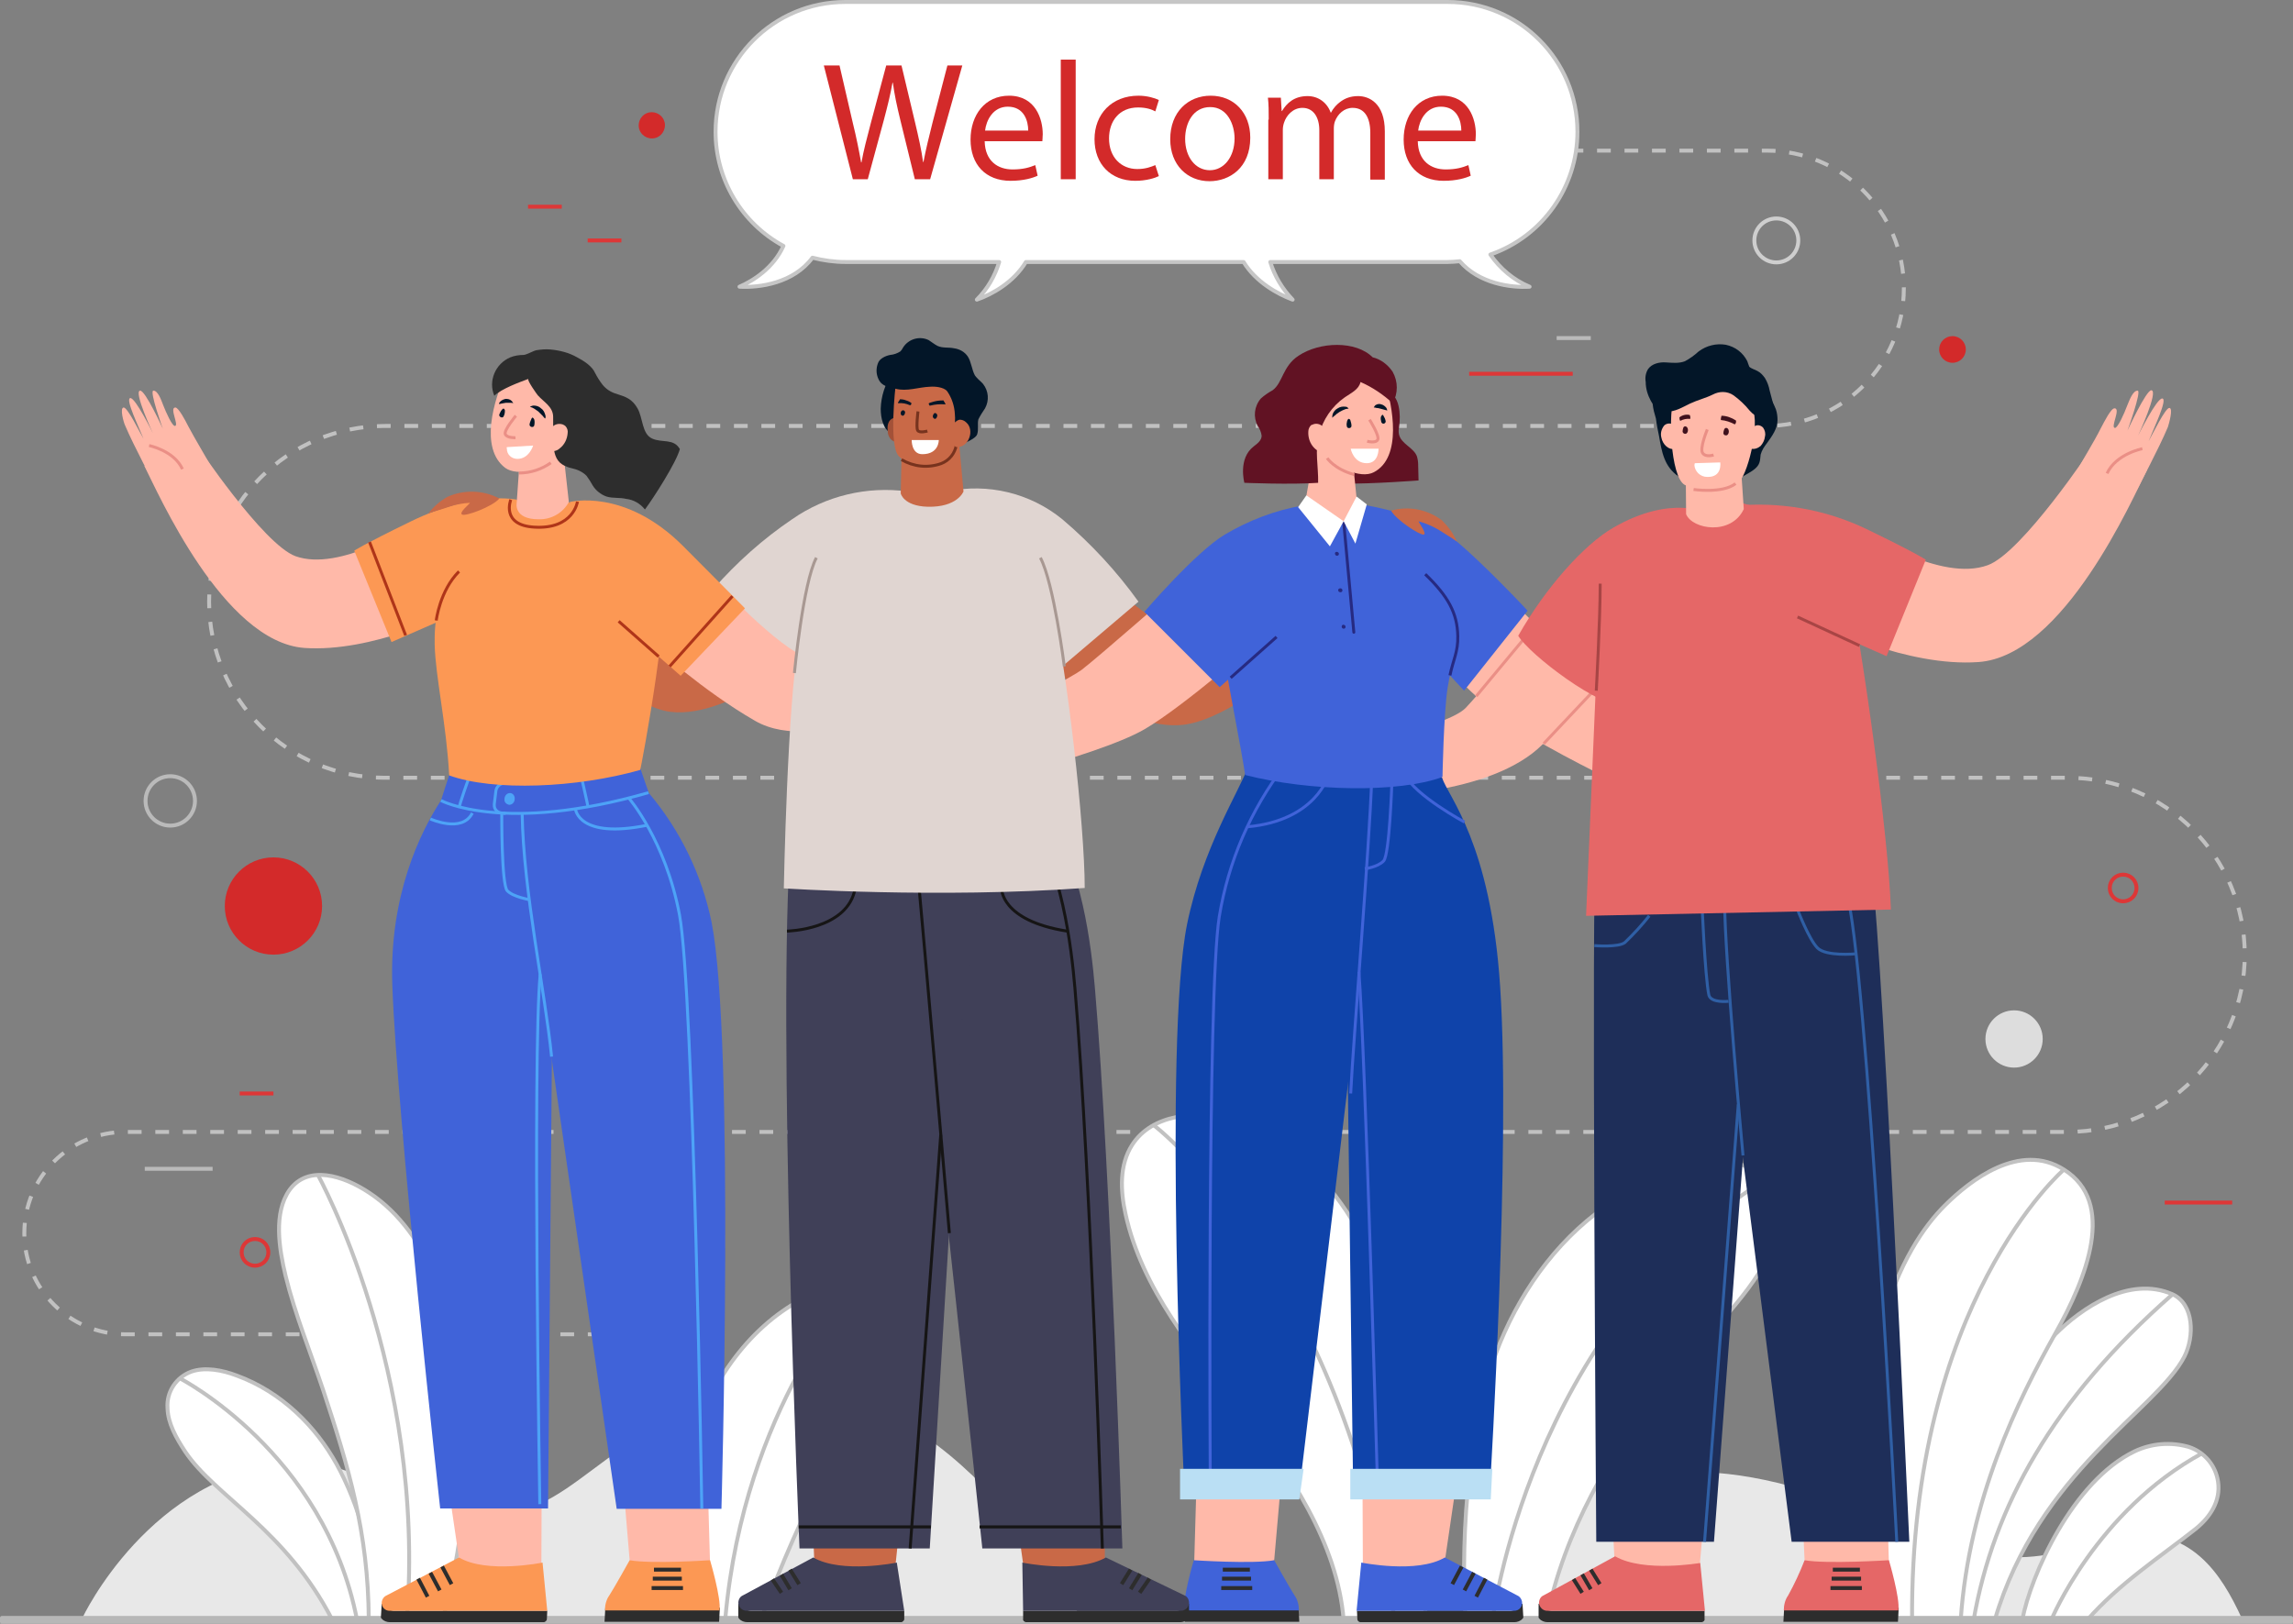 <?xml version="1.0" encoding="utf-8"?>
<!-- Generator: Adobe Illustrator 23.0.0, SVG Export Plug-In . SVG Version: 6.00 Build 0)  -->
<svg version="1.1" id="OBJECTS" xmlns="http://www.w3.org/2000/svg" xmlns:xlink="http://www.w3.org/1999/xlink" x="0px" y="0px"
	 viewBox="0 0 584.5 414" style="enable-background:new 0 0 584.5 414;" xml:space="preserve">
<rect x="0" y="0" width="584.5" height="414" fill="#808080" stroke="none"/>
<style type="text/css">
	.st0{fill:#E8E8E8;}
	.st1{fill:none;stroke:#C1C1C1;stroke-linejoin:round;stroke-dasharray:3.5,3.5;}
	.st2{fill:#D32A2A;}
	.st3{fill:#DDDDDD;}
	.st4{fill:none;stroke:#99BFE3;stroke-linejoin:round;}
	.st5{fill:none;stroke:#CECECE;stroke-linejoin:round;}
	.st6{fill:none;stroke:#BABABA;stroke-linejoin:round;}
	.st7{fill:none;stroke:#DD3737;stroke-linejoin:round;}
	.st8{fill:#FFFFFF;stroke:#C1C1C1;stroke-linejoin:round;}
	.st9{fill:none;stroke:#C1C1C1;stroke-linejoin:round;}
	.st10{fill:none;stroke:#B7B7B7;stroke-linejoin:round;}
	.st11{fill:#2D2D2D;}
	.st12{fill:#FFB9A9;}
	.st13{fill:#E56767;}
	.st14{fill:none;stroke:#2D2D2D;stroke-linejoin:round;}
	.st15{fill:#031628;}
	.st16{fill:none;stroke:#EA8F86;stroke-width:0.75;stroke-linejoin:round;}
	.st17{fill:#1E2E59;}
	.st18{fill:none;stroke:#2F5FA5;stroke-width:0.75;stroke-linejoin:round;}
	.st19{fill:none;stroke:#A84545;stroke-width:0.75;stroke-linejoin:round;}
	.st20{fill:#3F111D;}
	.st21{fill:#FFFFFF;}
	.st22{fill:#C96947;}
	.st23{fill:#611223;}
	.st24{fill:#4063D9;}
	.st25{fill:#0F43AA;}
	.st26{fill:none;stroke:#4063D9;stroke-width:0.75;stroke-linejoin:round;}
	.st27{fill:none;stroke:#262A82;stroke-width:0.75;stroke-linejoin:round;}
	.st28{fill:#262A82;}
	.st29{fill:#BADFF4;}
	.st30{fill:#E0D5D1;}
	.st31{fill:#404058;}
	.st32{fill:none;stroke:#161515;stroke-width:0.75;stroke-linejoin:round;}
	.st33{fill:#A35138;}
	.st34{fill:none;stroke:#77331E;stroke-width:0.75;stroke-linejoin:round;}
	.st35{fill:none;stroke:#A89892;stroke-width:0.75;stroke-linejoin:round;}
	.st36{fill:#FC9854;}
	.st37{fill:none;stroke:#4DA3F7;stroke-width:0.75;stroke-linejoin:round;}
	.st38{fill:#4DA3F7;}
	.st39{fill:none;stroke:#AF3519;stroke-width:0.75;stroke-linejoin:round;}
	.st40{fill:#FFFFFF;stroke:#C6C6C6;stroke-linejoin:round;}
</style>
<title>illustration_home</title>
<path class="st0" d="M376.3,412.5c0,0,19.5-64.4,106.3-23.8c34.7,16.2,46.1,4.1,57.8,2.6c18.2-2.3,25.8,10,31,21.2H376.3z"/>
<path class="st0" d="M223,412.5h52.5c0,0-29.8-56.8-71.3-57.4c-42.3-0.6-54.5,28-73.5,30.3c-24.9,3.1-38.2-13.9-56.3-12.5
	C38.2,375.8,21,412.5,21,412.5H223z"/>
<path class="st1" d="M372.1,38.4h78.1c19.4,0,35.1,15.7,35.1,35.1c0,0,0,0,0,0l0,0c0,19.4-15.7,35.1-35.1,35.1c0,0,0,0,0,0h-352
	c-24.8,0-44.9,20.1-44.9,44.8c0,0,0,0,0,0l0,0c0,24.8,20.1,44.9,44.8,44.9c0,0,0,0,0,0h429c24.9,0,45.1,20.2,45.1,45.1l0,0l0,0
	c0,24.9-20.2,45.1-45.1,45.2c0,0,0,0,0,0H32c-14.3,0-25.8,11.6-25.8,25.8c0,0,0,0,0,0l0,0c0,14.3,11.6,25.8,25.8,25.8h138.2"/>
<circle class="st2" cx="69.7" cy="231" r="12.4"/>
<circle class="st3" cx="513.4" cy="264.9" r="7.3"/>
<circle class="st2" cx="497.7" cy="89.1" r="3.4"/>
<path class="st2" d="M169.5,31.9c0,1.9-1.5,3.4-3.3,3.4c-1.9,0-3.4-1.5-3.4-3.3c0-1.9,1.5-3.4,3.3-3.4c0,0,0,0,0,0
	C168,28.6,169.5,30.1,169.5,31.9z"/>
<path class="st4" d="M515.2,334c0,1.9-1.5,3.4-3.4,3.4s-3.4-1.5-3.4-3.4c0-1.9,1.5-3.4,3.4-3.4C513.7,330.6,515.2,332.1,515.2,334
	C515.2,334,515.2,334,515.2,334z"/>
<path class="st5" d="M458.4,61.3c0,3.1-2.5,5.6-5.6,5.6s-5.6-2.5-5.6-5.6c0-3.1,2.5-5.6,5.6-5.6c0,0,0,0,0,0
	C455.9,55.7,458.4,58.2,458.4,61.3z"/>
<g>
	<circle class="st6" cx="43.4" cy="204.2" r="6.3"/>
	<line class="st6" x1="36.9" y1="298" x2="54.2" y2="298"/>
	<line class="st6" x1="396.8" y1="86.2" x2="405.5" y2="86.2"/>
</g>
<g>
	<path class="st7" d="M544.6,226.4c0,1.9-1.5,3.4-3.4,3.4s-3.4-1.5-3.4-3.4c0-1.9,1.5-3.4,3.4-3.4c0,0,0,0,0,0
		C543.1,223,544.6,224.5,544.6,226.4z"/>
	<path class="st7" d="M68.4,319.3c0,1.9-1.5,3.4-3.4,3.4c-1.9,0-3.4-1.5-3.4-3.4c0-1.9,1.5-3.4,3.4-3.4c0,0,0,0,0,0
		C66.9,315.9,68.4,317.4,68.4,319.3C68.4,319.3,68.4,319.3,68.4,319.3z"/>
	<line class="st7" x1="551.8" y1="306.6" x2="569" y2="306.6"/>
	<line class="st7" x1="374.5" y1="95.3" x2="400.9" y2="95.3"/>
	<line class="st7" x1="61.1" y1="278.8" x2="69.7" y2="278.8"/>
	<line class="st7" x1="134.6" y1="52.7" x2="143.2" y2="52.7"/>
	<line class="st7" x1="149.8" y1="61.3" x2="158.4" y2="61.3"/>
</g>
<g>
	<path class="st8" d="M84.7,413c-11.9-23.1-29.8-31.4-37.5-42.9c-2.3-3.5-4.4-7.2-4.5-11.1c-0.3-4.1,2.2-7.9,6.1-9.3
		c3.5-1.2,7.8-0.4,11.5,1c11.5,4.2,20.2,13,25.5,22.6S96.1,398,95.3,413"/>
	<path class="st9" d="M45.8,351.4c0,0,36.9,18.9,45.2,61.6"/>
	<path class="st8" d="M94,413c-0.1-22.3-5.2-39.1-11.6-58.5c-3.2-9.6-7.2-19.4-9.6-29.2c-1.7-7.1-3.1-16.1,1-21.9
		c4.7-6.5,13.7-3.7,20.3,0.7c7.9,5.2,13.4,13.4,17,21.8c6.3,14.8,7.3,31.2,7.5,46.3c0.2,13.9-2.6,29.2-5.8,40.8"/>
	<path class="st9" d="M81,299.5c0,0,27.7,49.8,22.7,113.5"/>
	<path class="st8" d="M174.3,413c-1.9-16.2-1.7-34,3.7-49.4c5.4-15.4,16.8-29.3,32.1-34.9c2.6-1,5.8-1.7,8.1-0.1
		c2.2,1.4,3,4.2,3.3,6.8c1.7,12.8-3.3,25.5-9.5,36.8c-7,13.2-13,26.9-18.1,40.9"/>
	<path class="st8" d="M373.6,413c-1.5-23.5,1.2-52.2,8.8-70.7c5.9-14.3,15.8-27.8,29.3-36.3c9.7-6.1,28.2-15.9,38.1-5.2
		c14.5,15.7-17.2,41-25.5,51.8c-14,18.1-25.5,37.7-30.1,60.3"/>
	<path class="st8" d="M342.5,413c-1.6-19.6-13.8-37.8-26-53.2s-25.4-31.1-29.6-50.3c-1.3-5.9-1.6-12.5,1.7-17.6
		c5-7.8,16.2-8.9,25-6.3c12.3,3.6,22.5,12.5,29.6,23.2s11.2,23,14.2,35.4c5.3,22.5,7.3,45.7,5.8,68.9"/>
	<path class="st8" d="M496.6,413c1-28.5,6.3-51.9,27.3-72.8c6.6-6.6,18.8-15.1,29.9-10.2c5.5,2.5,5.6,10.8,3,15.9
		c-7,13.6-37.2,29.4-48.3,67.1"/>
	<path class="st8" d="M477.8,413c-9.5-68.1,7.9-95.6,17.9-105.6c6.6-6.6,19.2-16.3,30.4-9.2c13.4,8.4,5.9,27.5-2.3,42
		c-9.3,16.6-21.9,42.1-24,72.8"/>
	<path class="st8" d="M515.5,413c2.1-11.2,12.8-35.4,28.7-43c4.3-2,9.1-2.4,13.7-1.1c4,1.3,6.9,4.7,7.5,8.9c0.7,4.9-2,9-5.7,12
		c-9,7.1-19.6,14-27.7,23.3"/>
	<path class="st9" d="M218.2,328.6c0,0-28.4,30-33.3,83.9"/>
	<path class="st9" d="M294,286.8c0,0,47.8,36.4,61.5,126.2"/>
	<path class="st9" d="M380.4,413.5c0,0,9.1-74.7,69.4-112.6"/>
	<path class="st9" d="M526.1,298.2c0,0-39.3,33.7-38.7,115.3"/>
	<path class="st9" d="M503.1,413c5-28.7,20.2-56.3,50.7-83"/>
	<path class="st9" d="M522.9,413c0,0,11.4-27.7,38.5-42.5"/>
</g>
<rect x="0.5" y="412.5" class="st10" width="583.5" height="1"/>
<g>
	<g>
		<g>
			<polygon class="st11" points="483.8,413.5 454.6,413.5 454.8,409.9 484,409.9 			"/>
			<polyline class="st12" points="480.8,374.3 481.5,398.8 480.1,409.9 460,397.8 458.8,371.5 			"/>
			<path class="st13" d="M460,397.8c-1.2,3.1-2.6,6.1-4.2,9c-0.8,1.1-1.1,2.5-1.1,3.8h29.2c0.5-3-2.4-12.8-2.4-12.8
				S465.5,398.8,460,397.8z"/>
			<line class="st14" x1="467.2" y1="400.2" x2="474.1" y2="400.2"/>
			<line class="st14" x1="466.9" y1="402.5" x2="474.4" y2="402.5"/>
			<line class="st14" x1="466.6" y1="404.9" x2="474.6" y2="404.9"/>
		</g>
		<path class="st15" d="M422.9,111.2c0.7,4,1.3,7.8,5,10.3c2,1.3,4.3,2,6.7,2.1c1.9,0.2,3.9,0,5.8-0.5c1.8-0.6,3.6-1.4,5.2-2.4
			c1.2-0.7,2.5-1.5,2.9-2.8c0.2-0.6,0.2-1.3,0.3-2c0.3-1.1,0.9-2,1.6-2.9c1.3-1.8,2.7-3.7,2.7-5.9c0-0.9-0.1-1.8-0.4-2.7
			c-1-2.6-2.6-4.9-4.8-6.6c-2.2-1.7-4.5-3.1-7-4.4c-1.1-0.6-2.3-1.1-3.5-1.4c-1.2-0.2-2.5-0.1-3.7,0.1c-3.2,0.4-6.3,1.5-8.9,3.4
			c-1.5,1-2.6,2.4-3.2,4.1c-0.8,2.3-0.2,4.8,0.5,7.1C422.3,108.3,422.6,109.8,422.9,111.2z"/>
		<g>
			<path class="st11" d="M434.5,412.8v-2.1h-38.9c-1.3,0-2.6-0.7-3.2-1.8h-0.2v3.4c0,0.1,0,0.2,0.1,0.3l0.1,0.1
				c0.5,0.6,1.3,0.9,2.1,0.9h39.3C434.2,413.5,434.6,413.2,434.5,412.8C434.6,412.8,434.6,412.8,434.5,412.8z"/>
			<path class="st12" d="M435.8,370.2l-2.5,28.6l-0.7,11.2h-37.8c-0.9,0-1.6-0.7-1.6-1.6l0,0c0-0.7,0.4-1.2,1-1.5l17.4-8.1
				l-1.6-31.4"/>
			<path class="st13" d="M411.7,396.8l-18.3,10c-0.7,0.3-1.1,1.1-1.1,1.9l0,0c0.1,1.1,1,2,2.1,2h40.2l-1.2-12.2
				C433.3,398.5,419,401,411.7,396.8z"/>
			<line class="st14" x1="401.1" y1="402.6" x2="403.3" y2="406.1"/>
			<line class="st14" x1="403.3" y1="401.4" x2="405.5" y2="405.2"/>
			<line class="st14" x1="405.5" y1="400.2" x2="407.8" y2="403.9"/>
		</g>
		<path class="st12" d="M382.6,150.5l16.4,16.2l45.3,33.2l-8.2,10.4c0,0-28.8-11.7-50.4-25.1c-7.8-4.9-23.4-21.6-23.4-21.6"/>
		<path class="st12" d="M439.7,197.9c2.7,1.3,7.7,3.4,10.3,4.6c1.6,0.8,4.2,2.3,4.1,3c-0.3,2-4.4-1.3-4.6-0.3
			c-0.1,0.6,3.3,2.1,5.1,2.9c1.6,0.7,3.6,1.9,3.5,2.9c-0.2,1.4-8.9-2.6-8.9-2.6s9,4.6,8.8,5.8c-0.3,1.6-9.4-3-9.4-3s7.7,4.1,7.4,5.3
			s-5.8-2.3-8.2-3.2c1.6,1.1,6.3,4.2,5.6,4.9s-3.9-1.2-4.7-1.5c-4.7-1.9-9.2-4.1-13.5-6.7"/>
		<path class="st16" d="M439.5,202.3c0,0,3.4,3.2,6.9,2.6"/>
		<g>
			<path class="st12" d="M395.3,154.6c0,0-16.2,20.1-21.7,25.9c-4.4,4.6-29.6,10-29.6,10l-0.9,12.8c6.7,0,37-0.4,50.1-13.5
				c10.8-10.8,24-27.4,24-27.4"/>
			<path class="st12" d="M350.6,189.6c-3.3,0.1-7.7,0.5-11,0.5c-1.6,0-4.8,0-5.2,0.7c-0.6,1.3,4.1,1.1,3.8,2
				c-0.2,0.6-3.7,0.4-5.5,0.2c-1.5-0.2-3.5-0.4-4,0.5c-0.5,0.9,8.7,2,8.7,2s-9.7-0.4-10.1,0.7c-0.5,1.5,10,1.9,10,1.9
				s-9.1-0.1-9.5,1s6.8,1.2,9.6,1.5c-1.8,0.1-8.1,0-8.4,0.8c-0.3,0.8,3,1.5,3.9,1.5c5,0.4,15.1,0.1,15.1,0.1"/>
			<path class="st16" d="M339.5,200.1c0,0,3.6-4.6,8.2-4.3"/>
			<line class="st16" x1="376.3" y1="177.5" x2="390.6" y2="160.3"/>
			<line class="st16" x1="393.5" y1="189.6" x2="408.3" y2="173.9"/>
		</g>
		<g>
			<path class="st17" d="M406.8,218.9c-1.2,1.6,0.1,174.2,0.1,174.2h30l9.8-129.9c0,0,3.2-28.7-4.6-53.8"/>
			<path class="st17" d="M476.5,218.9c2.6,3.5,10.2,174.2,10.2,174.2h-30l-16.5-129.9c0,0-3.2-28.7,4.6-53.8"/>
			<path class="st18" d="M444.3,294.6c0,0-4.7-50.8-4.7-65.2"/>
			<path class="st18" d="M433.8,229.4c0,0,0.8,19.6,1.8,24.3c0.5,2.1,5,1.6,5,1.6"/>
			<path class="st18" d="M483.5,393.1c0,0-7.9-150.4-12.8-165.4"/>
			<path class="st18" d="M458.2,231.9c0,0,2.9,7.6,5.1,9.8s9.6,1.5,9.6,1.5"/>
			<line class="st18" x1="434.5" y1="393.1" x2="443.1" y2="281.6"/>
			<path class="st18" d="M406.4,241.1c0,0,6.2,0.5,7.8-0.8c2.2-2.1,4.3-4.4,6.2-6.8"/>
		</g>
		<path class="st13" d="M435.6,130.9c0,0-9.4-5-24.3,3.6c-7.5,4.3-17.3,15.3-24.3,27.6c2.9,4.8,20.9,18.6,27.6,18
			c5.4-6.9,11.2-27.7,11.2-27.7"/>
		<g>
			<path class="st13" d="M407.9,148.9l-3.6,84.6l77.7-1.6c-0.6-18.6-7-64.8-11.2-85.6c-15-18.9-33.4-19.1-33.4-19.1l-14.3,8.8
				L407.9,148.9z"/>
			<path class="st19" d="M406.9,176.1c0,0,1-18,1-27.3"/>
		</g>
		<g>
			<path class="st12" d="M475.8,135.9c0,0,18.9,12.6,30.9,8.2c8.8-3.2,26.7-30.2,26.7-30.2l13.9,5.9c-3.6,7.1-21.2,47.5-43,49
				c-18.3,1.3-39.4-9.4-39.4-9.4"/>
			<path class="st12" d="M529.1,120.5c1.9-3.4,4.7-7.9,6.4-11.3c0.9-1.7,2.6-5.1,3.5-5.1c1.7,0-1.1,4.9,0.1,5
				c0.7,0.1,2.4-3.7,3.1-5.6c0.7-1.7,1.5-3.9,2.7-3.9c1.1,0-2.6,10.2-2.6,10.2s4.8-10.4,6.1-10.3c1.9,0.2-3.4,11.6-3.4,11.6
				s4.8-9.7,6.2-9.5s-2.3,7.8-3.5,10.9c1-1.8,4.3-8.6,5.3-8.5s-0.1,4-0.4,4.9c-2.3,5.5-7.9,16-7.9,16"/>
			<path class="st16" d="M546.1,114.4c0,0-6.7,1.3-9,6.3"/>
		</g>
		<path class="st13" d="M441.7,129c11.7-1.2,23.5,0.8,34.1,5.9c13,6.3,15.1,7.8,15.1,7.8l-10,24.6l-28-12.3"/>
		<g>
			<path class="st12" d="M426.8,108.5c-0.7-0.7-1.9-0.7-2.6,0c-0.7,0.9-1,2-0.7,3.1c0.3,1.6,1.8,3.3,3.6,2.8
				c0.7-0.2,1.2-0.7,1.5-1.4"/>
			<path class="st12" d="M447,108.9c0.1-0.1,0.1-0.1,0.2-0.2c0.7-0.5,1.6-0.3,2.2,0.3c0.5,0.7,0.7,1.5,0.5,2.3
				c-0.1,0.9-0.5,1.7-1.1,2.4c-0.7,0.6-1.6,0.9-2.5,0.7c-0.7-0.2-1.2-0.7-1.4-1.4"/>
			<path class="st12" d="M429.7,119.1l9.2-12.5l4.8,11.3l0.8,11.9c-3.2,6.8-13.1,5.2-14.7,1.3L429.7,119.1"/>
			<path class="st12" d="M426.9,100.5c-1.8,4.6-1.1,21,2.5,23.1s11.6,1.6,14.1-1c2.2-2.3,5.7-16.1,2.6-19.7S429.4,94,426.9,100.5z"
				/>
			<path class="st15" d="M445.4,92.1c-1.1-2.2-3.1-3.7-5.5-4.2c-2.4-0.4-4.9,0.2-6.9,1.7c-1.1,1-2.2,1.8-3.5,2.5
				c-1.5,0.6-3.3,0.4-4.9,0.3s-3.5,0.3-4.5,1.7c-0.6,1-0.8,2.1-0.6,3.3c0,1.7,0.5,3.3,1.3,4.8c0.8,1.5,2.3,2.5,4,2.7
				c2.1,0.2,4.1-1.1,6-2c1.9-0.9,4-1.4,5.8-2.3c1.7-0.9,3.7-0.9,5.3,0.2c1.5,1.1,2.9,2.4,4.1,3.9c0.8,0.9,1.8,1.6,3,2
				c1.2,0.4,2.5-0.2,3.1-1.3c0.2-0.8,0.2-1.7-0.1-2.4c-0.3-1.1-0.6-2.3-0.9-3.4c-0.2-1.1-0.6-2.2-1.2-3.2c-0.5-0.7-1.1-1.4-1.9-1.8
				c-0.7-0.4-1.6-0.6-2.1-1.1C445.7,92.9,445.5,92.5,445.4,92.1L445.4,92.1z"/>
			<path class="st16" d="M431.7,124.8c0,0,7.4,1.1,10.7-1.5"/>
			<path class="st16" d="M435.2,109.5c0,0-2,4.8-1.2,6s2.8,0.5,2.8,0.5"/>
			<path class="st20" d="M439.5,109.5c-0.1,0.3-0.2,0.6-0.2,0.9c0,0.3,0.2,0.6,0.6,0.6c0.1,0,0.2,0,0.2,0c0.8-0.2,0.8-1.9-0.1-1.9
				C439.7,109.1,439.6,109.3,439.5,109.5z"/>
			<path class="st20" d="M429.1,109c-0.1,0.3-0.2,0.7-0.2,1c0,0.3,0.3,0.6,0.6,0.6c0.1,0,0.1,0,0.2,0c0.8-0.2,0.8-1.9-0.2-1.9
				C429.4,108.7,429.2,108.8,429.1,109z"/>
			<path class="st21" d="M432,118.1l6.5-0.2c0,0,0.6,3.8-3.3,3.7c-1.8,0-3.2-1.4-3.3-3.1C432,118.4,432,118.2,432,118.1z"/>
			<path class="st20" d="M438.7,107.1c1.2,0.1,2.4,0.5,3.5,1.1c0.3-0.2,0.4-0.6,0.3-1c-1.1-0.7-2.4-1.2-3.7-1.2
				C438.9,105.9,438.5,106.9,438.7,107.1z"/>
			<path class="st20" d="M430.8,106.8c-0.9-0.1-1.7,0.1-2.5,0.5c-0.2-0.3-0.2-0.6-0.2-0.9c0.8-0.6,1.7-0.8,2.6-0.6
				C430.8,105.8,431,106.7,430.8,106.8z"/>
		</g>
		<line class="st19" x1="474" y1="164.6" x2="458.2" y2="157.3"/>
	</g>
	<path class="st22" d="M282.3,148.1c0,0,11.2,11.1,15.5,10.7c7.2-0.8,47.5-25.3,47.5-25.3l4.5,16.5c0,0-30.2,32.7-48.2,34.8
		c-15.5,1.8-36.5-16.9-36.5-16.9"/>
	<g>
		<path class="st23" d="M353.2,99.2c1.7,0.8,2.9,2.4,3.3,4.3c0.4,1.8,0.4,3.7,0.1,5.6c-0.1,0.5-0.1,1.1,0,1.6
			c0.5,2.5,3.8,3.4,4.6,5.7c0.2,0.7,0.3,1.4,0.3,2.1l0.1,4c0,0-11.8,0.9-18.8,0.8"/>
		<g>
			<polygon class="st11" points="302,413.5 331.2,413.5 331,409.9 301.9,409.9 			"/>
			<polyline class="st12" points="305.1,374.3 304.4,398.8 305.8,409.9 324.8,397.8 327.1,371.5 			"/>
			<path class="st24" d="M324.8,397.8c0,0,3.9,7,5.2,9c0.8,1.1,1.1,2.5,1.1,3.8h-29.2c-0.5-3,2.4-12.8,2.4-12.8
				S319.4,398.8,324.8,397.8z"/>
			<line class="st14" x1="318.6" y1="400.2" x2="311.7" y2="400.2"/>
			<line class="st14" x1="318.9" y1="402.5" x2="311.5" y2="402.5"/>
			<line class="st14" x1="319.2" y1="404.9" x2="311.3" y2="404.9"/>
		</g>
		<g>
			<path class="st11" d="M346,412.8l-0.1-2.1h38.9c1.3,0,2.5-0.7,3.1-1.8h0.2l0.2,3.4c0,0.1,0,0.2-0.1,0.3l-0.1,0.1
				c-0.5,0.6-1.3,0.9-2.1,0.9h-39.3C346.3,413.5,346,413.2,346,412.8z"/>
			<path class="st12" d="M347.3,374.3l0.1,24.3l0.4,11.3h37.8c0.8,0,1.5-0.6,1.5-1.5c0,0,0-0.1,0-0.1l0,0c0-0.7-0.5-1.3-1.1-1.5
				l-17.8-8.1l4-27.2"/>
			<path class="st24" d="M368.3,397.1l18.5,9.7c0.7,0.3,1.2,1.1,1.2,1.9l0,0c0,1.1-0.9,2-2,2h-40.2l1.2-12.3
				C347.1,398.4,361.2,401.3,368.3,397.1z"/>
			<line class="st14" x1="378.7" y1="402.5" x2="376.3" y2="407.1"/>
			<line class="st14" x1="375.7" y1="401" x2="373.3" y2="405.5"/>
			<line class="st14" x1="372.6" y1="399.4" x2="370.2" y2="403.9"/>
		</g>
		<path class="st24" d="M343.9,128.1c0,0,17.9,2.3,25.8,8.6s19.7,19,19.7,19l-16.2,20.4l-14.6-15.8"/>
		<g>
			<path class="st25" d="M360.1,191.4l7.5,6.9c1.5,4.8,12.4,16.5,14.8,53.3c2.7,40.7-2.5,126.1-2.5,126.1h-35L343,232.7l-1.4-52.7"
				/>
			<path class="st25" d="M318.3,195.2c-2.5,6.7-11.7,20.9-15.7,40.4c-6.1,30.1-0.8,142-0.8,142h29.7l17.4-145.5
				c0,0,1.6-12.9,0.8-34.4"/>
			<g>
				<path class="st26" d="M344.3,278.8c0.7-14.4,4.7-61.2,5.4-81.1"/>
				<path class="st26" d="M327.4,195.2c-8.6,11.3-14.3,24.5-16.6,38.5c-3.1,19.2-2.3,143.9-2.3,143.9"/>
				<path class="st26" d="M338.6,197.7c0,0-3.1,11.5-20.6,13.1"/>
				<path class="st26" d="M373.3,209.6c0,0-12.6-6.8-15.1-12"/>
				<path class="st26" d="M354.8,199.5c0,0-0.6,18.4-2.1,20s-4.8,2-4.8,2"/>
				<path class="st26" d="M351.1,377.4c0,0-3.1-108.7-4.7-129.6"/>
			</g>
		</g>
		<g>
			<g>
				<path class="st24" d="M311,144.7c3.4-5.3,21.7-16.1,21.7-16.1c4.4-0.5,8.8-0.6,13.3-0.4c0,0,10.3,8.4,17.4,18
					c5.8,5.6,8.2,9.9,8.3,15.8c0.1,4-1.8,7.4-2.7,13.4c-1,6.5-1.3,22.7-1.3,22.7c-11.1,4.1-33.8,3.7-50.3-0.5
					C315.1,182.4,307.5,150.1,311,144.7z"/>
				<path class="st27" d="M363.3,146.4c5.8,5.6,8.2,9.9,8.3,15.8c0.1,4-1.2,6.1-2,10"/>
			</g>
			<path class="st27" d="M345.1,161.2l-2.6-28.3L345.1,161.2z"/>
			<path class="st28" d="M340.3,141.2c0,0.3,0.3,0.5,0.5,0.5c0.3,0,0.5-0.2,0.5-0.5c0,0,0,0,0,0c0-0.3-0.3-0.5-0.6-0.5
				C340.5,140.7,340.2,140.9,340.3,141.2C340.2,141.2,340.2,141.2,340.3,141.2z"/>
			<path class="st28" d="M341.1,150.5c0,0.3,0.3,0.5,0.6,0.5c0.3,0,0.5-0.2,0.5-0.5c0,0,0,0,0,0c0-0.3-0.3-0.5-0.5-0.5
				C341.3,150,341.1,150.2,341.1,150.5C341.1,150.5,341.1,150.5,341.1,150.5z"/>
			<path class="st28" d="M342,159.8c0,0.3,0.3,0.5,0.5,0.5c0.3,0,0.5-0.2,0.5-0.5c0,0,0,0,0,0c0-0.3-0.3-0.5-0.5-0.5
				C342.2,159.2,342,159.5,342,159.8C342,159.7,342,159.8,342,159.8z"/>
		</g>
		<g>
			<path class="st12" d="M301.1,149c0,0-21.1,18.5-25.4,21.8c-4.3,3.2-40.5,21.4-40.5,21.4l3.2,10.5c0,0,40.9-9.5,53.4-16.8
				c10.1-5.9,29.4-22.9,29.4-22.9"/>
			<path class="st24" d="M332,128.9c-7,1.2-13.7,3.8-19.8,7.4c-7.5,4.5-20.5,19.7-20.5,19.7l19.2,19.2l19.5-17.4"/>
			<line class="st27" x1="313.7" y1="172.8" x2="325.4" y2="162.4"/>
			<path class="st12" d="M240.7,189.3c-2.8,0.8-7.9,2.1-10.7,2.9c-1.6,0.5-4.4,1.5-4.4,2.3c0.1,2,4.5-0.6,4.6,0.5
				c0,0.6-3.5,1.5-5.3,2c-1.6,0.4-3.7,1.3-3.7,2.3c0,1.4,9.1-1.1,9.1-1.1s-9.4,3.1-9.3,4.2c0.1,1.7,9.6-1.4,9.6-1.4s-8,2.8-7.9,4
				c0.1,1.2,5.9-0.9,8.4-1.4c-1.7,0.8-6.3,2.3-6.2,3.2s3.6,0.3,4.5,0c8.3-3.1,14.5-6.2,14.5-6.2"/>
			<path class="st16" d="M240.5,193.8c0,0-3.6,2.6-7,1.4"/>
		</g>
		<g>
			<g>
				<path class="st12" d="M345,119.1l1,9.9c0,0,1.9,3.9-5.5,4.1c-3.3,0.2-6.3-1.5-7.9-4.4l2.7-15.3"/>
				<path class="st12" d="M353,97.2c2,6.3,4.5,19.4-2.8,23.2c-1.7,0.9-4.2,0.6-6.8-0.5c-5.6-2.5-9.2-7-10.2-11
					C332,104,344.9,86.3,353,97.2z"/>
				<path class="st23" d="M324.4,99.5c-1.1,0.6-2.1,1.3-3,2.1c-1.7,2-2,4.7-0.8,7c0.5,0.7,0.9,1.6,1,2.5c0,1.2-1.1,2-2,2.7
					c-4.1,3.1-2.4,9.3-2.4,9.3s11.8,0.5,18.8,0c0.1-4-0.9-8.4,0.2-12.2c1-3.9,3.3-7.3,6.6-9.6c1.6-1.1,3.6-2,4-3.9
					c3,1.3,5.8,3.2,8.2,5.4c1.4-2.5,1.4-5.5,0-8c-1.2-1.8-3-3.2-5.1-3.7c-4.3-4.3-13.5-4-18.9-0.4C326.9,93.4,327,97.6,324.4,99.5z"
					/>
				<path class="st16" d="M349.1,107c0,0,2.6,4.1,2.1,5.1s-2.7,0.4-2.7,0.4"/>
				<path class="st15" d="M343.5,107.1c0,0.1-0.1,0.1-0.1,0.2c-0.1,0.4-0.2,0.9-0.1,1.3c0,0.8,1.3,0.7,1.2-0.1c0-0.5-0.2-1-0.3-1.4
					C343.9,106.6,343.6,106.8,343.5,107.1z"/>
				<path class="st15" d="M352.1,106.1l-0.1,0.2c-0.1,0.4,0,0.9,0.1,1.3c0.1,0.3,0.4,0.5,0.7,0.4s0.5-0.4,0.4-0.7
					c-0.1-0.5-0.3-0.9-0.6-1.4C352.4,105.6,352.3,105.8,352.1,106.1z"/>
				<path class="st15" d="M339.6,106.5c0-0.3,0-0.6,0.1-0.9c0.2-0.6,0.7-1.2,1.3-1.5c0.6-0.4,1.3-0.5,2-0.4c0.2,0,0.5,0.1,0.6,0.3
					c0.1,0.1,0.1,0.1,0.2,0.2h-0.2c-0.2,0-0.4,0.1-0.6,0.1c-0.5,0.2-1,0.4-1.5,0.7c-0.5,0.3-0.9,0.6-1.3,1c-0.2,0.1-0.3,0.3-0.5,0.4
					C339.7,106.4,339.7,106.5,339.6,106.5z"/>
				<path class="st15" d="M350.2,103.9c0-0.1,0-0.1,0.1-0.2c0.1-0.2,0.2-0.3,0.3-0.4c0.5-0.3,1-0.4,1.5-0.2c0.5,0.1,1,0.5,1.3,0.9
					c0.1,0.2,0.2,0.4,0.2,0.7l-0.2-0.1c-0.1,0-0.3-0.1-0.4-0.1c-0.4-0.1-0.7-0.2-1.1-0.3c-0.4-0.1-0.7-0.2-1.1-0.2
					C350.6,103.9,350.4,103.9,350.2,103.9z"/>
				<path class="st16" d="M338.3,116.8c0,0,1.8,2.8,6.9,4.2"/>
				<path class="st12" d="M337.9,110c-0.3-1.3-1.6-2.2-2.9-1.9c-0.3,0.1-0.6,0.2-0.8,0.3c-0.4,0.4-0.7,1-0.7,1.6
					c-0.1,1.5,0.4,3.1,1.5,4.2c0.4,0.4,0.8,0.7,1.4,0.9c1,0.3,2-0.2,2.3-1.1c0.1-0.2,0.1-0.5,0.1-0.8"/>
			</g>
			<path class="st21" d="M351.4,114.4h-7.1c0,0,0.7,3.7,4.1,3.7C351.5,118.1,351.4,114.4,351.4,114.4z"/>
			<polygon class="st21" points="333,126.3 342.5,132.9 339,139.3 330.9,129.3 			"/>
			<polygon class="st21" points="345.8,126.6 342.5,132.9 345.5,138.6 348.4,128.6 			"/>
		</g>
		<polygon class="st29" points="331.2,382.3 300.8,382.3 300.8,374.5 332.3,374.5 		"/>
		<polygon class="st29" points="380,382.3 344.2,382.3 344.2,374.5 380.4,374.5 		"/>
		<path class="st22" d="M354.6,130.2c1.3,2.4,7.4,6.3,8.3,6.1c0.9-0.2-1.1-2.8-1.3-3.4c1.8,0.5,3.4,1.2,5,2.1c1.5,1,3.3,2,4.8,3.1
			c-0.9-2-2.2-3.8-3.8-5.4C363.9,129.9,359.1,128.9,354.6,130.2"/>
	</g>
	<g>
		<path class="st30" d="M241.4,125.3c10.4-2.2,21.2,0.4,29.4,7.1c7.3,6.2,13.8,13.2,19.4,21L269.5,171l-21.9-18.2"/>
		<g>
			<path class="st11" d="M230.5,412.8v-2.1h-38.9c-1.3,0-2.6-0.7-3.2-1.8h-0.2v3.4c0,0.1,0.1,0.2,0.1,0.3l0.1,0.1
				c0.5,0.6,1.3,0.9,2.1,0.9h39.3C230.1,413.5,230.5,413.2,230.5,412.8C230.5,412.8,230.5,412.8,230.5,412.8z"/>
			<path class="st22" d="M231.3,370.2l-3,28.5l0.2,11.3h-37.7c-0.9,0-1.6-0.7-1.6-1.6l0,0c0-0.7,0.4-1.2,1-1.5l17.4-8.1l-1.3-31.4"
				/>
			<path class="st31" d="M207.3,397.1l-18,9.7c-0.7,0.3-1.1,1.1-1.1,1.9l0,0c0.1,1.1,1,2,2.1,2h40.2l-1.9-12.3
				C228.6,398.4,214.6,401.3,207.3,397.1z"/>
			<line class="st14" x1="196.9" y1="402.7" x2="199.2" y2="406.1"/>
			<line class="st14" x1="199.2" y1="401.5" x2="201.4" y2="405.2"/>
			<line class="st14" x1="201.4" y1="400.2" x2="203.7" y2="403.9"/>
		</g>
		<g>
			<path class="st11" d="M260.8,412.8v-2.1h38.9c1.3,0,2.6-0.7,3.2-1.8h0.2v3.4c0,0.1-0.1,0.2-0.1,0.3l-0.1,0.1
				c-0.5,0.6-1.3,0.9-2.1,0.9h-39.3C261.1,413.5,260.7,413.2,260.8,412.8C260.7,412.8,260.7,412.8,260.8,412.8z"/>
			<path class="st22" d="M256.8,370.2l4,28.5l1.8,11.3h37.8c0.9,0,1.6-0.7,1.6-1.6l0,0c0-0.7-0.4-1.2-1-1.5l-19.4-8.1l0.3-31.4"/>
			<path class="st31" d="M281.9,397.1l20.1,9.7c0.7,0.3,1.1,1.1,1.1,1.9l0,0c-0.1,1.1-1,2-2.1,2h-40.2l-0.2-12.3
				C260.6,398.4,274.5,401.3,281.9,397.1z"/>
			<line class="st14" x1="293" y1="402.5" x2="290.5" y2="406.1"/>
			<line class="st14" x1="290.6" y1="401.3" x2="288.2" y2="405.2"/>
			<line class="st14" x1="288.2" y1="400.2" x2="285.9" y2="403.9"/>
		</g>
		<g>
			<g>
				<path class="st31" d="M231.7,208.3c0,14.1,0.9,28.1,2.7,42.1c2.9,20,16,144.4,16,144.4h35.7c0,0-2.9-94.7-7-142.9
					c-0.9-10.4-3.3-31.4-12.3-44.2"/>
				<path class="st32" d="M281,394.8c0,0-2.9-94.7-7-142.9c-0.9-10.4-3.3-31.4-12.3-44.2"/>
				<path class="st31" d="M201.6,213.6c-3.6,46.1,2.2,181.2,2.2,181.2H237l8.5-138.9c0,0,7.5-30.9,0.2-45.9"/>
			</g>
			<path class="st32" d="M242,314.4c0,0-6.1-70.7-8.7-99"/>
			<line class="st32" x1="232" y1="394.8" x2="239.8" y2="289.3"/>
			<path class="st32" d="M255.3,226.4c0,0-0.4,8.3,16.7,11"/>
			<path class="st32" d="M200.6,237.4c0,0,15.6-0.3,17.4-11"/>
			<line class="st32" x1="203.6" y1="389.3" x2="237.3" y2="389.3"/>
			<line class="st32" x1="249.7" y1="389.3" x2="285.7" y2="389.3"/>
		</g>
		<path class="st22" d="M190.4,146.8c0,0-11.2,11.1-15.6,10.7c-7.2-0.8-47.5-30.4-47.5-30.4l-7.6,7.4c0,0,33.3,45,51.3,47
			c15.5,1.8,36.5-16.9,36.5-16.9"/>
		<path class="st30" d="M231.3,125.3c-10.3-1.4-20.8,1.1-29.4,7.1c-7.4,5-14.1,11-20,17.7l19.7,22.3l23.5-19.6"/>
		<g>
			<path class="st12" d="M182.7,148.4c0,0,15.8,17,23.3,19.4c6.1,1.9,30.7-5.8,30.7-5.8l7,10.7c-5.9,3.3-35.2,20.3-51.2,11.1
				c-13.4-7.7-25.6-18.9-25.6-18.9"/>
			<path class="st12" d="M230.6,164.6c2.9-1.5,7-3.4,9.9-4.9c1.4-0.8,4.3-2.3,4.9-1.9c1.2,0.8-3,2.9-2.3,3.5
				c0.4,0.4,3.4-1.5,4.9-2.5s2.9-2,3.7-1.5s-6.6,6-6.6,6s8.3-5.1,9.1-4.4c1.2,1.1-7.8,6.5-7.8,6.5s7.9-4.6,8.8-3.8s-5.3,4.4-7.6,6
				c1.6-0.8,7.1-4,7.8-3.4s-1.9,2.8-2.6,3.2c-4.2,2.8-13.1,7.5-13.1,7.5"/>
			<path class="st16" d="M245.5,168.3c0,0-5.4-2.2-9.3,0.2"/>
		</g>
		<path class="st30" d="M231.1,125.8c0,0-20.6,1.6-27.5,38.1c-2.9,15.4-3.8,62.6-3.8,62.6s39.3,2.6,76.7-0.1
			c0-15.8-4.4-55.4-8.8-74.9c-3-13.3-15.5-20-25.7-26.2"/>
		<g>
			<path class="st15" d="M227.4,95.3c-1.8,2.6-2.8,5.7-2.9,8.9c0,2.4,0.6,5.1,2.6,6.3c0.8,0.5,1.8,0.6,2.6,0.2
				c0.6-0.5,0.9-1.2,1.1-1.9c0.5-2,0.9-4,1-6.1c0.1-1.3,0-2.5-0.3-3.8c-0.3-1.2-1-2.3-2.1-3.1"/>
			<path class="st22" d="M229.8,116.9l-0.2,8.9c0,0,0.7,3.2,6.8,3.4c7.7,0.2,9.2-3.9,9.2-3.9l-1.5-16.5"/>
			<path class="st33" d="M228.9,107.1c-0.1-0.5-0.7-0.6-1.2-0.5c-0.6,0.2-1.1,0.7-1.3,1.4c-0.2,0.6-0.2,1.3-0.1,2
				c0,0.6,0.2,1.2,0.6,1.8c0.7,0.9,2,1.2,3,0.6"/>
			<path class="st22" d="M228.3,98.3c0,0-1.8,15.3,0.8,18c3.8,4.1,10.3,3,13.2,0.4c2.4-2.1,4.4-11.4,4.1-13.9
				C245.3,96.2,231.3,94.3,228.3,98.3z"/>
			<path class="st15" d="M248.5,95.7c-0.8-1.5-0.9-3.4-1.8-4.8c-0.8-1.2-2.1-1.9-3.5-2.1c-1.4-0.3-2.9,0-4.2-0.6
				c-0.8-0.4-1.5-1-2.3-1.5c-2.3-1.1-5.1-0.3-6.5,1.9c-0.2,0.4-0.4,0.7-0.7,1c-0.8,0.5-1.6,0.8-2.6,0.9c-1.1,0.2-2.7,0.9-3.1,2.1
				c-0.5,1.3-0.5,2.7,0.1,4c0.9,2,2.6,2,4.3,2.5c3,0.8,5.9-0.4,8.9-0.5c1.3-0.1,3.4,0.1,4.3,1.1c1.2,1.7,1.9,3.8,2,5.9
				c0.3,2.3-0.8,6.3,0.9,8.2c1-0.7,4.4-1.8,4.8-3.1s0-2.6,0.3-3.8c0.5-1,1.1-1.9,1.7-2.8c1.1-2,0.9-4.4-0.5-6.2
				c-0.5-0.6-1.2-1.1-1.7-1.7C248.7,96,248.6,95.8,248.5,95.7z"/>
			<path class="st34" d="M229.8,117.2c3.1,1.8,6.7,2.2,10.1,1c2.1-0.8,3.5-2.6,3.9-4.8"/>
			<path class="st34" d="M234,104.9c0,0-0.5,4-0.1,4.8s2.5,0.2,2.5,0.2"/>
			<path class="st15" d="M237.8,106c-0.1,0.3,0.1,0.7,0.5,0.8c0.3,0,0.5-0.3,0.6-0.7c0.1-0.3-0.1-0.7-0.5-0.8
				C238.1,105.3,237.9,105.6,237.8,106z"/>
			<path class="st15" d="M229.6,105.3c-0.1,0.3,0.2,0.7,0.5,0.7c0.3,0,0.5-0.3,0.6-0.7s-0.2-0.7-0.5-0.7S229.6,104.9,229.6,105.3z"
				/>
			<path class="st15" d="M240.9,102.8c-0.1-0.2-0.2-0.4-0.3-0.5c0-0.1-0.1-0.1-0.1-0.2c-0.1,0-0.2,0-0.3,0c-0.7,0-1.5,0.1-2.2,0.3
				c-0.3,0.1-0.7,0.2-1,0.3c-0.4,0.2-0.3,0.2-0.1,0.6c0,0.1,0.1,0.2,0.2,0.1c0,0,0,0,0.1,0c1.2-0.3,2.4-0.4,3.6-0.3
				c0.1,0,0.1,0,0.2,0C241,103,241,102.9,240.9,102.8C241,102.8,240.9,102.8,240.9,102.8z"/>
			<path class="st15" d="M229,102.5c0.1-0.2,0.2-0.3,0.3-0.5c0-0.1,0.1-0.1,0.1-0.2c0.1,0,0.1,0,0.2,0c0.6,0,1.2,0.2,1.7,0.4
				c0.3,0.1,0.5,0.2,0.8,0.4c0.3,0.2,0.3,0.2,0.1,0.6c0,0,0,0.1-0.1,0.1c0,0-0.1,0-0.2,0c-0.9-0.4-1.9-0.6-2.9-0.5
				c0,0-0.1,0-0.1-0.1C228.9,102.6,228.9,102.5,229,102.5z"/>
			<path class="st21" d="M232.4,112.2h6.9c0,0,0.1,3.6-4.2,3.6C232.3,115.8,232.4,112.2,232.4,112.2z"/>
			<path class="st22" d="M242.8,108.5c0.4-0.7,1-1.3,1.8-1.5c0.6,0,1.2,0.2,1.7,0.7c2.2,1.9,0.7,6.3-2.3,6.3c-1.1,0-1-1.5-1-1.5"/>
		</g>
		<path class="st35" d="M202.5,171.6c0,0,2.2-23,5.6-29.4"/>
		<path class="st35" d="M271.3,169.9c0,0-2.7-21.3-6.1-27.7"/>
	</g>
	<g>
		<g>
			<path class="st12" d="M104.6,134c0,0-17.9,11.9-29.3,7.8c-8.3-3.1-25.3-28.6-25.3-28.6l-13.2,5.6c3.4,6.7,20.1,44.9,40.8,46.4
				c17.3,1.2,37.3-8.9,37.3-8.9"/>
			<path class="st12" d="M54.1,119.4c-1.8-3.2-4.4-7.5-6.1-10.7c-0.8-1.6-2.5-4.8-3.3-4.8c-1.6,0,1,4.6-0.1,4.7
				c-0.7,0.1-2.3-3.5-3-5.3c-0.6-1.6-1.4-3.7-2.5-3.7s2.4,9.7,2.4,9.7s-4.5-9.9-5.8-9.7C34,99.8,39,110.5,39,110.5s-4.5-9.2-5.8-9
				s2.2,7.4,3.4,10.4c-1-1.7-4.1-8.1-5.1-8s0,3.8,0.4,4.6c2.2,5.2,7.5,15.1,7.5,15.1"/>
			<path class="st16" d="M38,113.6c0,0,6.4,1.3,8.5,6"/>
		</g>
		<g>
			<g>
				<polygon class="st11" points="183.3,413.5 154.1,413.5 154.3,409.9 183.5,409.9 				"/>
				<polyline class="st12" points="180.3,374.3 181,398.8 179.6,409.9 160.5,397.8 158.3,371.5 				"/>
				<path class="st36" d="M160.5,397.8c0,0-3.9,7-5.2,9c-0.8,1.1-1.1,2.5-1.1,3.8h29.2c0.5-3-2.4-12.8-2.4-12.8
					S166,398.8,160.5,397.8z"/>
				<line class="st14" x1="166.7" y1="400.2" x2="173.6" y2="400.2"/>
				<line class="st14" x1="166.4" y1="402.5" x2="173.8" y2="402.5"/>
				<line class="st14" x1="166.1" y1="404.9" x2="174.1" y2="404.9"/>
			</g>
			<g>
				<path class="st11" d="M139.4,412.8l0.1-2.1h-38.9c-1.3,0-2.5-0.7-3.1-1.8h-0.2l-0.2,3.4c0,0.1,0,0.2,0.1,0.3l0.1,0.1
					c0.5,0.6,1.3,0.9,2.1,0.9h39.3C139,413.5,139.4,413.2,139.4,412.8z"/>
				<path class="st12" d="M138.1,374.3l-0.1,24.3l-0.4,11.3H99.8c-0.8,0-1.5-0.7-1.5-1.5c0,0,0-0.1,0-0.1l0,0c0-0.7,0.5-1.2,1.1-1.5
					l17.8-8.1l-4-27.2"/>
				<path class="st36" d="M117,397.1l-18.5,9.7c-0.7,0.3-1.2,1.1-1.2,1.9l0,0c0,1.1,0.9,2,2,2h40.2l-1.2-12.3
					C138.3,398.4,124.1,401.3,117,397.1z"/>
				<line class="st14" x1="106.6" y1="402.5" x2="109" y2="407.1"/>
				<line class="st14" x1="109.7" y1="401" x2="112.1" y2="405.5"/>
				<line class="st14" x1="112.7" y1="399.4" x2="115.1" y2="403.9"/>
			</g>
			<path class="st24" d="M122.1,190.8l-6.4,3.1l-3.3,10.2c-5.3,8.1-13.2,24.3-12.4,47c1.2,33.8,12.2,133.5,12.2,133.5h27.5
				l1.3-152.4l-0.1-52.9"/>
			<path class="st24" d="M162.1,192.7c0,0,1.3,3.7,3.3,9.5c8,9.5,13.5,20.8,16,33c5.9,30.2,2.5,149.5,2.5,149.5h-26.7l-22.1-153
				c0,0-3.8-12.9-2.7-34.5"/>
			<g>
				<path class="st37" d="M140.6,269.4c-1.6-16.2-7.2-42.1-7.5-62"/>
				<path class="st37" d="M112.4,204.1c0,0,15.9,8.6,52.9-2"/>
				<path class="st37" d="M128.9,207.4l-1-0.1c-1.1-0.1-2-1-1.9-2.1c0-0.1,0-0.1,0-0.2l0.4-3.3c0.1-1.1,1.1-2,2.2-2h2.1"/>
				<path class="st38" d="M131.2,203.7c0,0.8-0.6,1.5-1.4,1.5c-0.7-0.1-1.3-0.7-1.2-1.4c0,0,0-0.1,0-0.1c0-0.8,0.6-1.5,1.4-1.5
					C130.7,202.2,131.3,202.9,131.2,203.7C131.2,203.7,131.2,203.7,131.2,203.7z"/>
				<path class="st37" d="M149.9,205.8c0-0.3-1.7-7.7-1.7-7.7"/>
				<path class="st37" d="M117.1,205.8c-0.2-0.2,2.6-8,2.6-8"/>
				<path class="st37" d="M160.3,203.5c0,0,9.3,10.7,12.9,29.7c3.6,19,5.7,151.4,5.7,151.4"/>
				<path class="st37" d="M146.7,206.3c0,0,0.7,7.7,18.3,4.1"/>
				<path class="st37" d="M109.7,208.8c0,0,8.1,3.7,10.7-1.5"/>
				<path class="st37" d="M127.9,207.3c0,0-0.1,18.2,1.4,19.8s5.8,2.3,5.8,2.3"/>
				<path class="st37" d="M137.6,383.5c0,0-1.9-114.2,0.1-135.1"/>
			</g>
		</g>
		<g>
			<path class="st36" d="M168.4,145.4c-3.6-5.4-23.3-17.3-23.3-17.3c-4.4-0.5-8.9-0.7-13.3-0.6c-5.3,5.8-10.2,11.9-14.8,18.3
				c-5.6,5.6-6.3,12.7-6.2,18.5c0.2,8.3,3,20.3,3.7,33.4c11.3,4.1,32.6,3.2,48.7-1.4C163.3,196.3,172,150.7,168.4,145.4z"/>
			<path class="st36" d="M131.8,127.4c0,0-10.9-2.4-27.2,5.6c-12.3,6-14.3,7.4-14.3,7.4l9.5,23.3l26.5-11.6"/>
			<path class="st22" d="M127.3,127.1c-1.8,2.1-8.6,4.6-9.5,4.1s1.7-2.5,2-3c-1.8,0.1-3.6,0.4-5.3,1c-1.7,0.6-3.6,1.1-5.3,1.7
				c1.3-1.7,2.9-3.1,4.8-4.2C118.2,124.8,123.1,124.9,127.3,127.1"/>
			<path class="st36" d="M156.4,157.3l17.1,15l16.4-17.2c0,0-8.2-8.3-15.8-15.9c-14.9-14.9-28.9-11.2-28.9-11.2"/>
			<line class="st39" x1="167.9" y1="167.4" x2="157.7" y2="158.4"/>
			<path class="st39" d="M111.2,158.2c0,0,0.9-7.6,5.8-12.5"/>
			<line class="st39" x1="94.2" y1="138.2" x2="103.4" y2="162"/>
			<line class="st39" x1="170.7" y1="169.9" x2="186.7" y2="152"/>
			<path class="st39" d="M130.2,127.4c0,0-2.6,6.5,6,7c10,0.6,11-6.5,11-6.5"/>
		</g>
		<g>
			<path class="st12" d="M132.4,118.4l-0.7,9.9c0,0-0.8,4.1,5.6,4.1c3.2,0.1,6.2-1.6,7.7-4.4l-1.6-14.4"/>
			<path class="st12" d="M128.8,95.7c-2.8,6-6.7,18.6,0,23.6c1.5,1.1,4.1,1.3,6.8,0.6c5.9-1.6,9.9-5.6,11.4-9.3
				C148.8,105.7,138.1,86.1,128.8,95.7z"/>
			<path class="st21" d="M129.2,114l6.7-0.4c0,0-1,3.4-4,3.4c-1.5,0-2.7-1.1-2.7-2.6C129.1,114.2,129.2,114.1,129.2,114z"/>
			<path class="st11" d="M153.6,98.1c0.9,1.1,2.1,1.9,3.5,2.3c2.5,0.8,4,1.3,5.4,3.7s1.1,6.5,3.7,7.7s5.5-0.1,7.1,2.7
				c-0.9,3.4-6.6,12.3-8.9,15.4c-1.2-1.5-2.9-2.5-4.8-2.7c-1.6-0.4-3.4-0.1-5-0.6c-1.4-0.5-2.7-1.5-3.5-2.8c-0.5-0.9-1-1.7-1.6-2.5
				c-1-1-2.3-1.6-3.7-1.9c-0.9-0.2-1.7-0.5-2.5-1c-1.7-1.1-2.1-3.1-2.2-5c-0.1-2.4-0.1-4.8-0.1-7.1c0-2.6-2.4-3.8-3.9-5.5
				c-0.2-0.2-2.9-4-2.4-4.2c-2.4,0.9-6.8,2.5-8.7,4.3c-1.6-3.8,0.3-8.2,4.1-9.8c1-0.4,2.2-0.6,3.3-0.6c0.8,0,2.4-1,3.3-1.2
				c1.2-0.2,2.4-0.3,3.5-0.2c2.4,0.2,4.8,0.8,6.9,2c1.7,0.9,3.8,2.2,4.6,4C152.2,96.1,152.9,97.2,153.6,98.1z"/>
			<path class="st16" d="M131.5,106c0,0-3.1,3.7-2.7,4.7s2.6,0.9,2.6,0.9"/>
			<path class="st15" d="M136.1,106.8c0,0.1,0.1,0.1,0.1,0.2c0.1,0.4,0.1,0.9,0,1.4c-0.1,0.8-1.4,0.5-1.2-0.3
				c0.1-0.5,0.3-0.9,0.5-1.4C135.7,106.3,135.9,106.5,136.1,106.8z"/>
			<path class="st15" d="M128.7,104.6c0,0.1,0,0.1,0,0.2c0,0.5-0.1,0.9-0.3,1.3c-0.2,0.7-1.4,0.2-1.1-0.5c0.2-0.5,0.4-0.9,0.8-1.3
				C128.4,104,128.6,104.3,128.7,104.6z"/>
			<path class="st15" d="M139,106.7c0.1-0.3,0.1-0.6,0-0.9c-0.2-0.7-0.5-1.3-1.1-1.7c-0.5-0.5-1.2-0.7-1.9-0.7
				c-0.2,0-0.5,0.1-0.7,0.2c-0.1,0-0.2,0.1-0.2,0.1l0.2,0.1c0.2,0.1,0.4,0.1,0.5,0.2c0.5,0.2,0.9,0.6,1.4,0.9
				c0.4,0.4,0.8,0.8,1.2,1.2c0.1,0.2,0.3,0.3,0.4,0.5L139,106.7z"/>
			<path class="st15" d="M130.8,102.8c0-0.1,0-0.1-0.1-0.2c-0.1-0.2-0.2-0.3-0.3-0.4c-0.4-0.4-0.9-0.5-1.5-0.5
				c-0.5,0.1-1,0.3-1.4,0.7c-0.2,0.2-0.3,0.4-0.3,0.6h0.2c0.1,0,0.3-0.1,0.4-0.1c0.4-0.1,0.8-0.1,1.1-0.2c0.4,0,0.7,0,1.1,0
				C130.4,102.7,130.6,102.7,130.8,102.8z"/>
			<path class="st16" d="M140.4,118c-2.4,1.7-5.2,2.6-8.1,2.6"/>
			<path class="st12" d="M140.3,109.7c0.4-1.3,1.8-1.9,3.1-1.5c0.3,0.1,0.6,0.3,0.8,0.5c0.4,0.5,0.6,1.1,0.5,1.7
				c-0.1,1.5-0.8,3-2,3.9c-0.4,0.4-0.9,0.6-1.4,0.7c-1,0.2-2-0.5-2.2-1.6c0-0.2,0-0.5,0-0.7"/>
		</g>
	</g>
</g>
<path class="st40" d="M369,0.5H215.5c-18.3,0-33.1,14.8-33.1,33.1l0,0c0,12.1,6.6,23.3,17.3,29.1c-2.5,5.6-7.7,8.9-11.2,10.4
	c5.1,0.3,13.8-0.9,18.6-7.4c2.7,0.7,5.6,1.1,8.4,1.1h39.2c-1.1,3.6-3,6.9-5.7,9.6c3.8-1.3,9.4-4.4,12.5-9.6H317
	c3.1,5.1,8.7,8.2,12.5,9.6c-2.6-2.7-4.6-6-5.7-9.6H369c1,0,2.1-0.1,3.1-0.2c4.9,5.7,13,6.8,17.8,6.5c-4.1-1.7-7.5-4.6-10-8.2
	c13.3-4.6,22.2-17.2,22.2-31.3l0,0C402.1,15.3,387.3,0.5,369,0.5z"/>
<g>
	<path class="st2" d="M217.4,45.7l-7.4-29h4l3.4,14.7c0.9,3.6,1.6,7.2,2.1,10h0.1c0.5-2.9,1.4-6.3,2.4-10.1l3.9-14.6h3.9l3.5,14.7
		c0.8,3.4,1.6,6.9,2,9.9h0.1c0.6-3.2,1.4-6.4,2.3-10l3.8-14.6h3.8l-8.2,29h-3.9l-3.7-15.1c-0.9-3.7-1.5-6.5-1.9-9.5h-0.1
		c-0.5,2.9-1.2,5.7-2.2,9.5l-4.1,15.1H217.4z"/>
	<path class="st2" d="M251,36c0.1,5.1,3.4,7.2,7.1,7.2c2.7,0,4.3-0.5,5.8-1.1l0.6,2.7c-1.3,0.6-3.6,1.3-6.9,1.3
		c-6.4,0-10.2-4.2-10.2-10.5c0-6.3,3.7-11.2,9.8-11.2c6.8,0,8.6,6,8.6,9.8c0,0.8-0.1,1.4-0.1,1.8H251z M262.1,33.3
		c0-2.4-1-6.1-5.2-6.1c-3.8,0-5.5,3.5-5.8,6.1H262.1z"/>
	<path class="st2" d="M270.4,15.2h3.8v30.5h-3.8V15.2z"/>
	<path class="st2" d="M295.4,44.9c-1,0.5-3.2,1.2-6,1.2c-6.3,0-10.4-4.3-10.4-10.6c0-6.4,4.4-11.1,11.2-11.1c2.2,0,4.2,0.6,5.2,1.1
		l-0.9,2.9c-0.9-0.5-2.3-1-4.4-1c-4.8,0-7.4,3.5-7.4,7.9c0,4.8,3.1,7.8,7.2,7.8c2.2,0,3.6-0.6,4.6-1L295.4,44.9z"/>
	<path class="st2" d="M318.7,35.1c0,7.7-5.3,11.1-10.4,11.1c-5.6,0-10-4.1-10-10.7c0-7,4.6-11.1,10.3-11.1
		C314.6,24.4,318.7,28.8,318.7,35.1z M302.1,35.4c0,4.6,2.6,8,6.3,8c3.6,0,6.3-3.4,6.3-8.1c0-3.5-1.8-8-6.2-8
		C304.1,27.3,302.1,31.4,302.1,35.4z"/>
	<path class="st2" d="M323.4,30.5c0-2.1,0-3.9-0.2-5.6h3.3l0.2,3.4h0.1c1.2-2,3.1-3.8,6.5-3.8c2.8,0,5,1.7,5.9,4.2h0.1
		c0.6-1.2,1.5-2.1,2.3-2.7c1.2-0.9,2.6-1.5,4.6-1.5c2.8,0,6.8,1.8,6.8,9v12.3h-3.7V33.9c0-4-1.5-6.4-4.5-6.4c-2.2,0-3.8,1.6-4.5,3.4
		c-0.2,0.5-0.3,1.2-0.3,1.9v12.9h-3.7V33.2c0-3.3-1.5-5.7-4.3-5.7c-2.4,0-4.1,1.9-4.7,3.8c-0.2,0.6-0.3,1.2-0.3,1.8v12.6h-3.7V30.5z
		"/>
	<path class="st2" d="M361.4,36c0.1,5.1,3.4,7.2,7.1,7.2c2.7,0,4.3-0.5,5.8-1.1l0.6,2.7c-1.3,0.6-3.6,1.3-6.9,1.3
		c-6.4,0-10.2-4.2-10.2-10.5c0-6.3,3.7-11.2,9.8-11.2c6.8,0,8.6,6,8.6,9.8c0,0.8-0.1,1.4-0.1,1.8H361.4z M372.5,33.3
		c0-2.4-1-6.1-5.2-6.1c-3.8,0-5.5,3.5-5.8,6.1H372.5z"/>
</g>
</svg>
